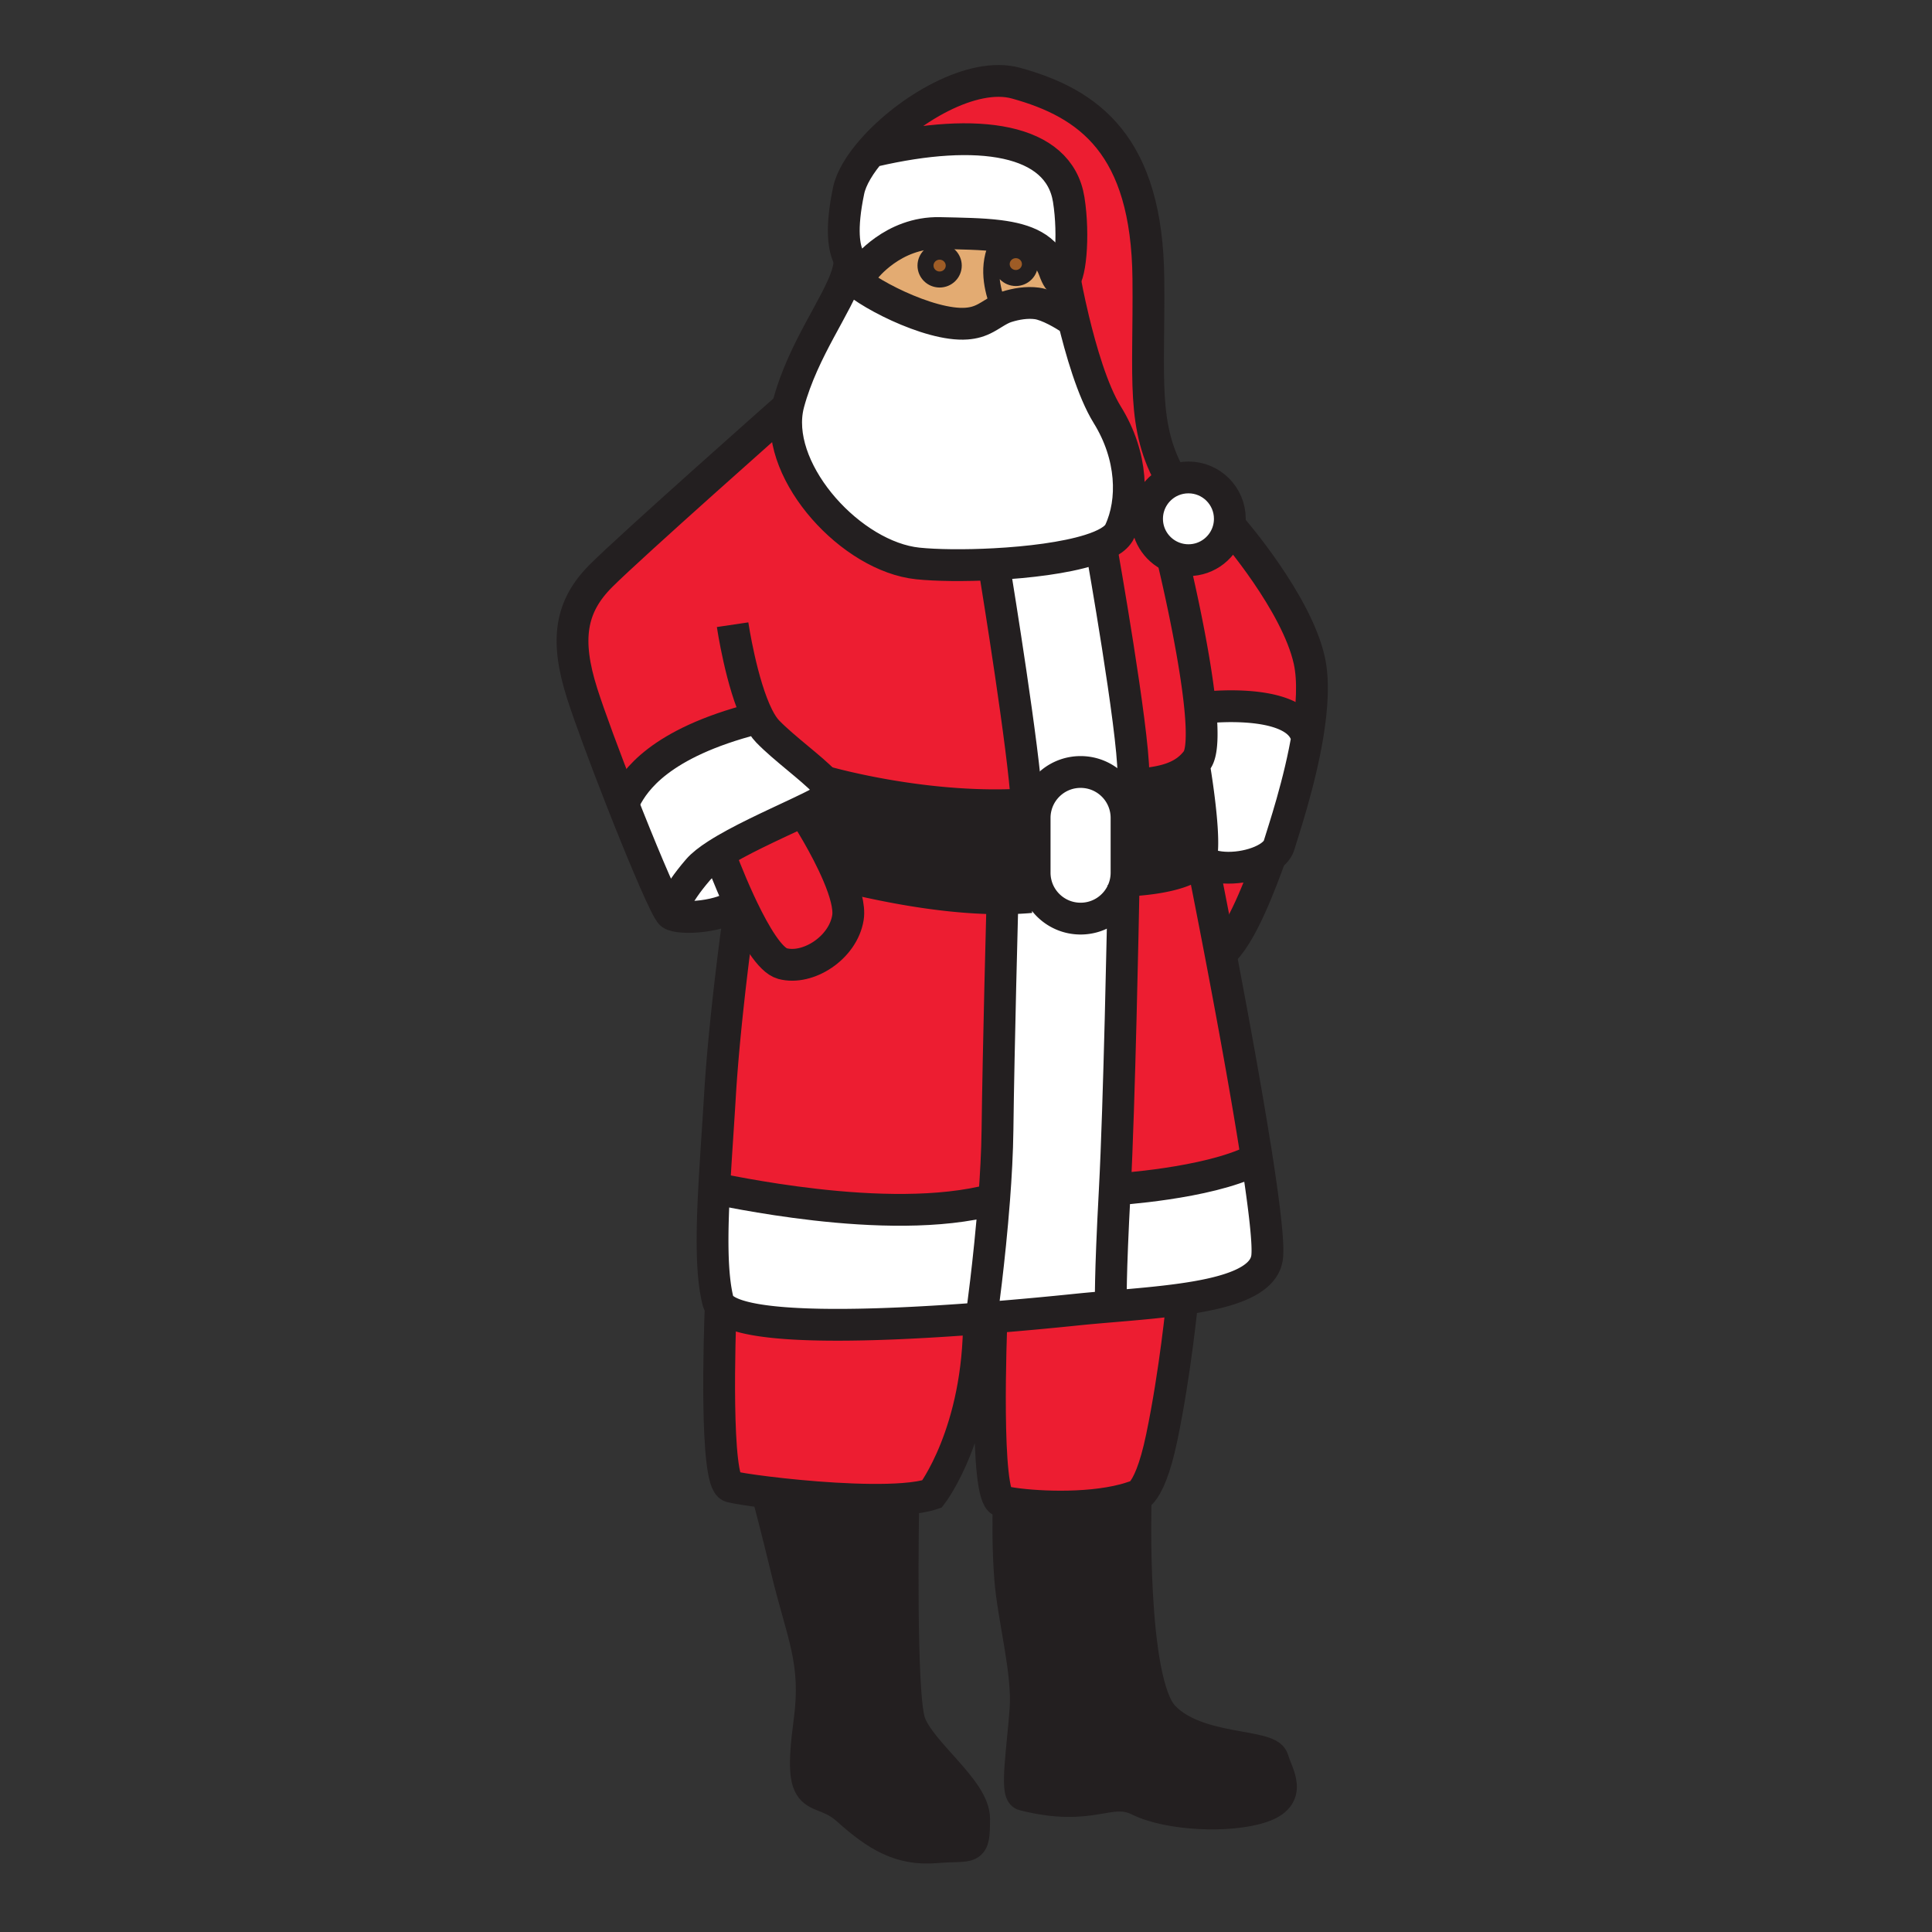 <?xml version="1.0"?><svg xmlns="http://www.w3.org/2000/svg" width="850.394" height="850.394" viewBox="0 0 850.394 850.394" overflow="visible"><rect x="0" y="0" width="850.394" height="850.394" fill="#333333" stroke="none"/><path d="M576.32 290.75c1.949 8.86 1.229 20.39-.641 32.01l-1.08-.17c-6.46-15.49-43.89-11.19-43.89-11.19l-2.42.24c-2.53-26.26-11.78-64.35-11.78-64.35l.34-1.83c1.95.72 4.07 1.11 6.271 1.11 8.479 0 15.61-5.8 17.64-13.66l1.99.18s27.97 32.27 33.57 57.66z" fill="#ed1d31"></path><path d="M559.24 376.76c-6.44 4.69-19.21 6.78-27.15 3.81-1.14-.43-2.189-.97-3.1-1.62l-1.431-.13c.79-.99 1.29-2.09 1.431-3.31 1.29-11.19-3.44-38.72-3.44-38.72l-.29-.26c.561-.59 1.08-1.22 1.58-1.9 2.391-3.27 2.5-12.12 1.45-22.99l2.42-.24s37.43-4.3 43.89 11.19l1.08.17c-3.5 21.69-11.02 43.7-12.699 49.31-.521 1.75-1.861 3.33-3.741 4.69z" fill="#fff"></path><path d="M560.28 774.43c1.939 6.86 9.16 16.21-5.03 20.94-14.19 4.74-40.72 3.49-53.93-2.98-13.21-6.489-20.07 5.37-50.801-2.39-3.52-.89-.39-20.29.86-37.35 1.25-17.08-5.34-39.91-6.74-58-1.06-13.73-.83-27.391-.659-33.181 10.18 1.78 33.729 3.15 50.89-1.359l5 .189s-2.38 79.641 12.2 95.2c14.59 15.551 46.28 12.081 48.21 18.931z" fill="#231f20"></path><path d="M553.32 510.54c3.25 21.09 5.239 37.87 4.359 43.25-1.71 10.52-17.72 15.29-37.39 18.07-9.92 1.409-20.771 2.319-31.19 3.199l-.13-1.63s-.43-9.89 1.73-49.91c0 0 40.58-2.439 61.229-12.76l1.38-.22h.012z" fill="#fff"></path><path d="M537.23 419.74c5.1 26.7 11.729 62.609 16.079 90.8l-1.38.22c-20.649 10.32-61.229 12.76-61.229 12.76 1.97-36.699 3.6-119.669 3.84-132.209.479-1.24.83-2.54 1.05-3.88l.7.13s24.91-.68 31.27-8.74l1.431.13c.91.65 1.96 1.19 3.1 1.62l-2.24 1.39c-.001-.001 3.169 15.759 7.379 37.779z" fill="#ed1d31"></path><path d="M559.24 376.76c-3.79 10.52-13.01 35.87-22.01 42.98a4475.265 4475.265 0 0 0-7.381-37.78l2.24-1.39c7.941 2.97 20.711.88 27.151-3.81z" fill="#ed1d31"></path><path d="M515.99 211.59c2.189-.93 4.6-1.44 7.13-1.44 10.05 0 18.21 8.15 18.21 18.21 0 1.57-.2 3.1-.57 4.55-2.029 7.86-9.16 13.66-17.64 13.66-2.2 0-4.32-.39-6.271-1.11-6.989-2.55-11.96-9.24-11.96-17.1.001-7.53 4.571-14 11.101-16.77z" fill="#fff"></path><path d="M525.55 336.79s4.73 27.53 3.44 38.72c-.141 1.22-.641 2.32-1.431 3.31-6.359 8.06-31.27 8.74-31.27 8.74l-.7-.13c.18-1.08.271-2.18.271-3.31v-24.1c0-5.23-1.99-10.01-5.25-13.6l2.67-.17c1.84-.32 3.88-.54 6.04-.75 8.68-.85 19.17-1.64 25.939-8.97l.291.26z" fill="#231f20"></path><path d="M528.29 311.64c1.05 10.87.94 19.72-1.45 22.99-.5.68-1.02 1.31-1.58 1.9-6.77 7.33-17.26 8.12-25.939 8.97l-.45-4.84c0-19.79-13.771-97.67-13.771-97.67l-5.529-.84c6.819-2.13 11.71-4.84 13.279-8.2 6.301-13.48 5.74-33.27-5.449-51.34-6.53-10.54-11.73-28.71-14.931-42.01-2.279-9.5-3.54-16.51-3.54-16.51l-1.52-.27c3.689 0 5.53-20.11 3-35.98-4.3-26.96-40.09-32.01-85.7-21.4l-.67-.59c15.43-17.55 43.96-34.56 63.2-29.24 32.12 8.89 57.649 27.25 58.229 86.05.44 44.24-3.319 65.3 10.521 88.93-6.53 2.77-11.101 9.24-11.101 16.77 0 7.86 4.971 14.55 11.96 17.1l-.34 1.83c.001 0 9.251 38.09 11.781 64.35zM443.98 661.47c-1.301-.229-2.381-.46-3.2-.689-7.4-2.061-4.58-74.58-4.32-80.891 15.7-1.26 29.18-2.6 37.45-3.449 4.84-.5 9.96-.94 15.189-1.381 10.42-.88 21.271-1.79 31.19-3.199l.1.71s-3.02 31.41-9.04 60.229c-6.02 28.83-12.909 26.25-12.909 26.25-1.15.38-2.341.74-3.57 1.061-17.16 4.509-40.71 3.139-50.89 1.359z" fill="#ed1d31"></path><path d="M498.87 340.66l.45 4.84c-2.16.21-4.2.43-6.04.75l-2.67.17c-.221-.24-.44-.47-.67-.7a20.167 20.167 0 0 0-14.301-5.92c-9.43 0-17.35 6.44-19.59 15.17l-4.08-.97c-1.239-23.57-13-96.03-13.91-101.65l-.199-4.04c15-.8 30.81-2.75 41.71-6.16l5.529.84c.001 0 13.771 77.88 13.771 97.67z" fill="#fff"></path><path d="M494.54 391.31c-2.9 7.62-10.26 13.03-18.9 13.03-5.59 0-10.649-2.26-14.31-5.92-1.6-1.6-2.93-3.47-3.93-5.53a20.28 20.28 0 0 1-1.99-8.77v-24.1c0-1.74.22-3.44.64-5.05 2.24-8.73 10.16-15.17 19.59-15.17 5.58 0 10.641 2.26 14.301 5.92a20.18 20.18 0 0 1 5.92 14.3v24.1c0 1.13-.091 2.23-.271 3.31-.22 1.34-.57 2.64-1.05 3.88z" fill="#fff"></path><path d="M436.46 579.89c-1.44.11-2.9.23-4.37.341l-.05-.62s3.47-24.521 5.53-51.61c.79-10.27 1.37-20.9 1.489-30.72.431-35.721 2.15-99.83 2.15-99.83l-.02-2.04c4.21-.01 8.399-.18 12.5-.54l3.71-1.98c1 2.06 2.33 3.93 3.93 5.53a20.17 20.17 0 0 0 14.31 5.92c8.641 0 16-5.41 18.9-13.03-.24 12.54-1.87 95.51-3.84 132.209-2.16 40.021-1.73 49.91-1.73 49.91l.13 1.63c-5.229.44-10.35.881-15.189 1.381a1694.5 1694.5 0 0 1-37.45 3.449zM487.4 182.61c11.189 18.07 11.75 37.86 5.449 51.34-1.569 3.36-6.46 6.07-13.279 8.2-10.9 3.41-26.71 5.36-41.71 6.16-13.271.72-25.91.54-33.93-.3-29.02-3.05-62.04-39.11-57.48-67.39.17-1.07.4-2.13.68-3.17 6.39-23.68 21.58-43.25 25.72-56.61l1.24.39c4.88 6.59 34.86 22.48 51.35 21.21 3.14-.24 5.67-.95 8.53-2.5 2.12-1.14 4.07-2.53 6.16-3.62.95-.5 1.93-.94 2.96-1.26 4.12-1.3 8.9-2.12 13.34-1.51 4.811.66 12.021 4.88 15.311 7.22l.729-.17c3.2 13.3 8.4 31.47 14.93 42.01z" fill="#fff"></path><path d="M472.47 140.6l-.729.17c-3.29-2.34-10.5-6.56-15.311-7.22-4.439-.61-9.22.21-13.34 1.51-1.03.32-2.01.76-2.96 1.26l-.75-1.61c-2.479-7.22-5.45-17.5 0-28.11l.351-2.75c12.02 1.52 20.8 5.22 24.319 15.08 1.22 3.42 2.36 4.89 3.36 4.89l1.52.27s1.26 7.01 3.54 16.51zm-19.13-24.36c0-3.39-2.79-6.13-6.21-6.13-3.43 0-6.22 2.74-6.22 6.13 0 3.38 2.79 6.13 6.22 6.13 3.42 0 6.21-2.75 6.21-6.13z" fill="#e3ab72" class="aac-skin-fill"></path><path d="M373.88 113.88c-2.48-4.37-3.89-12.99-.36-29.94 1.13-5.43 4.98-11.79 10.52-18.09l.67.59c45.61-10.61 81.4-5.56 85.7 21.4 2.53 15.87.689 35.98-3 35.98-1 0-2.141-1.47-3.36-4.89-3.52-9.86-12.3-13.56-24.319-15.08-7.561-.96-16.411-1.05-26.05-1.27-20.68-.48-32.99 15.78-32.99 15.78s-4.071.4-6.811-4.48z" fill="#fff"></path><path d="M457.4 392.89l-3.71 1.98c-4.101.36-8.29.53-12.5.54-30.63.12-62.42-8.02-72.26-10.29l-.02.01c-5.51-13.04-14.18-26.4-14.18-26.4l-4.2-.41c8.4-3.95 14.73-7.12 15.25-8.77.4-1.29-.82-3.21-3.01-5.53 5.92 1.67 47.37 12.77 89.2 9.98l4.08.97c-.42 1.61-.64 3.31-.64 5.05v24.1c0 3.14.72 6.11 1.99 8.77z" fill="#231f20"></path><path d="M447.13 110.11c3.42 0 6.21 2.74 6.21 6.13 0 3.38-2.79 6.13-6.21 6.13-3.43 0-6.22-2.75-6.22-6.13 0-3.39 2.79-6.13 6.22-6.13z" fill="#9e5c26"></path><path d="M438.06 252.35c.91 5.62 12.671 78.08 13.91 101.65-41.83 2.79-83.28-8.31-89.2-9.98-5.62-5.96-17.6-14.58-24.82-22-1.57-1.61-3.03-3.87-4.37-6.53l-1.08.79c-42.45 10.9-53.06 27.54-57.08 34.99l-2.13.29c-7.12-18.15-13.94-36.55-17.09-46.47-7.46-23.52-5.16-38.15 8.32-51.63 13.37-13.37 79.55-71.93 80.59-72.85l1.34.01c-4.56 28.28 28.46 64.34 57.48 67.39 8.02.84 20.66 1.02 33.93.3l.2 4.04zM441.19 395.41l.02 2.04s-1.72 64.109-2.15 99.83c-.119 9.819-.699 20.45-1.489 30.72l-.37-.03c-47.04 12.62-120.91-5.02-122.2-4.59l-.66-.04c.67-12.8 1.69-26.649 2.53-40.7 2.15-36.14 8.61-81.31 8.61-81.31l1.48-1.13c5.4 11.22 12.03 22.47 17.45 23.93 11.18 3.01 26.67-6.88 28.82-20.22.76-4.7-1.31-11.69-4.32-18.78l.02-.01c9.839 2.27 41.629 10.41 72.259 10.29z" fill="#ed1d31"></path><path d="M439.38 134.71l.75 1.61c-2.09 1.09-4.04 2.48-6.16 3.62-2.859 1.55-5.39 2.26-8.53 2.5-16.49 1.27-46.47-14.62-51.35-21.21l-1.24-.39c.79-2.55 1.18-4.88 1.03-6.96 2.74 4.88 6.81 4.48 6.81 4.48s12.31-16.26 32.99-15.78c9.64.22 18.49.31 26.05 1.27l-.351 2.75c-5.449 10.61-2.479 20.89.001 28.11zM419.8 116.9c0-3.38-2.78-6.13-6.21-6.13s-6.21 2.75-6.21 6.13c0 3.39 2.78 6.13 6.21 6.13s6.21-2.74 6.21-6.13z" fill="#e3ab72" class="aac-skin-fill"></path><path d="M430.9 580.32c-44.831 3.43-104.03 5.699-113.67-5.5-.61-.7-1.02-1.44-1.22-2.25-2.89-11.57-2.73-29.101-1.67-49.23l.66.04c1.29-.43 75.16 17.21 122.2 4.59l.37.03c-2.061 27.09-5.53 51.61-5.53 51.61l.05.62-1.19.09z" fill="#fff"></path><path d="M397.61 659.76c-17.37 1.32-43.19-.83-60.01-2.91-7.97-.979-13.92-1.949-16-2.529-7.04-1.96-4.83-67.66-4.37-79.5 9.64 11.199 68.84 8.93 113.67 5.5.199 50.22-20.66 77.3-20.66 77.3-3.2 1.069-7.56 1.749-12.63 2.139z" fill="#ed1d31"></path><path d="M428.77 800.48c0 14.84-.89 11.25-16.649 12.6-15.75 1.35-26.1-4.95-39.15-16.65-13.05-11.71-22.06 1.34-16.66-38.71 3.57-26.439-3.15-38.26-9.9-66.16-4.59-18.96-7.44-29.75-8.81-34.71 16.82 2.08 42.64 4.23 60.01 2.91-.12 6.48-1.51 85.891 2.82 98.41 4.489 13.05 28.339 29.51 28.339 42.31z" fill="#231f20"></path><path d="M413.59 110.77c3.43 0 6.21 2.75 6.21 6.13 0 3.39-2.78 6.13-6.21 6.13s-6.21-2.74-6.21-6.13c0-3.38 2.78-6.13 6.21-6.13z" fill="#9e5c26"></path><path d="M368.91 385.13c3.01 7.09 5.08 14.08 4.32 18.78-2.15 13.34-17.64 23.229-28.82 20.22-5.42-1.46-12.05-12.71-17.45-23.93-.5-1.04-.99-2.08-1.47-3.11-5-10.81-8.62-20.72-8.62-20.72l-1.37-.18c9.64-6.21 24.09-12.71 35.03-17.87l4.2.41s8.67 13.36 14.18 26.4z" fill="#ed1d31"></path><path d="M362.77 344.02c2.19 2.32 3.41 4.24 3.01 5.53-.52 1.65-6.85 4.82-15.25 8.77-10.94 5.16-25.39 11.66-35.03 17.87-3.53 2.27-6.41 4.51-8.24 6.63-10.61 12.34-10.9 17.5-10.9 17.5l-2.16.21c-3.63-6.3-12.48-27.46-20.91-48.97l2.13-.29c4.02-7.45 14.63-24.09 57.08-34.99l1.08-.79c1.34 2.66 2.8 4.92 4.37 6.53 7.22 7.42 19.2 16.04 24.82 22z" fill="#fff"></path><path d="M325.49 397.09l-.16.08c-6.59 6.6-26.1 7.74-29.83 5.16-.29-.2-.73-.82-1.3-1.8l2.16-.21s.29-5.16 10.9-17.5c1.83-2.12 4.71-4.36 8.24-6.63l1.37.18s3.62 9.91 8.62 20.72z" fill="#fff"></path><g fill="none" stroke="#231f20"><path d="M499.87 660.3s-2.38 79.641 12.2 95.2c14.59 15.55 46.279 12.08 48.21 18.93 1.939 6.86 9.16 16.21-5.03 20.94-14.19 4.74-40.72 3.49-53.93-2.98-13.21-6.489-20.07 5.37-50.801-2.39-3.52-.89-.39-20.29.86-37.35 1.25-17.08-5.34-39.91-6.74-58-1.06-13.73-.83-27.391-.659-33.181.05-1.84.1-2.89.1-2.89M397.62 659.34s0 .141-.01.42c-.12 6.48-1.51 85.891 2.82 98.41 4.49 13.05 28.339 29.51 28.339 42.311 0 14.84-.89 11.25-16.649 12.6-15.75 1.35-26.1-4.95-39.15-16.65-13.05-11.71-22.06 1.34-16.66-38.71 3.57-26.439-3.15-38.26-9.9-66.16-4.59-18.96-7.44-29.75-8.81-34.71-.63-2.34-.94-3.39-.94-3.39M516.66 212.73c-.23-.38-.46-.76-.67-1.14-13.84-23.63-10.08-44.69-10.521-88.93-.58-58.8-26.109-77.16-58.229-86.05-19.24-5.32-47.77 11.69-63.2 29.24-5.54 6.3-9.39 12.66-10.52 18.09-3.53 16.95-2.12 25.57.36 29.94 2.74 4.88 6.81 4.48 6.81 4.48s12.31-16.26 32.99-15.78c9.64.22 18.49.31 26.05 1.27 12.02 1.52 20.8 5.22 24.319 15.08 1.22 3.42 2.36 4.89 3.36 4.89 3.689 0 5.53-20.11 3-35.98-4.3-26.96-40.09-32.01-85.7-21.4" stroke-width="14"></path><path d="M468.93 124.09s1.261 7.01 3.54 16.51c3.2 13.3 8.4 31.47 14.931 42.01 11.189 18.07 11.75 37.86 5.449 51.34-1.569 3.36-6.46 6.07-13.279 8.2-10.9 3.41-26.71 5.36-41.71 6.16-13.271.72-25.91.54-33.93-.3-29.02-3.05-62.04-39.11-57.48-67.39.17-1.07.4-2.13.68-3.17 6.39-23.68 21.58-43.25 25.72-56.61.79-2.55 1.18-4.88 1.03-6.96-.02-.23-.04-.46-.07-.68M515.99 211.59c2.189-.93 4.6-1.44 7.13-1.44 10.05 0 18.21 8.15 18.21 18.21 0 1.57-.2 3.1-.57 4.55-2.029 7.86-9.16 13.66-17.64 13.66-2.2 0-4.32-.39-6.271-1.11-6.989-2.55-11.96-9.24-11.96-17.1.001-7.53 4.571-14 11.101-16.77z" stroke-width="14"></path><path d="M374.09 121.23c4.88 6.59 34.86 22.48 51.35 21.21 3.14-.24 5.67-.95 8.53-2.5 2.12-1.14 4.07-2.53 6.16-3.62.95-.5 1.93-.94 2.96-1.26 4.12-1.3 8.9-2.12 13.34-1.51 4.811.66 12.021 4.88 15.311 7.22M345.12 180.6l-.01.01c-1.04.92-67.22 59.48-80.59 72.85-13.48 13.48-15.78 28.11-8.32 51.63 3.15 9.92 9.97 28.32 17.09 46.47 8.43 21.51 17.28 42.67 20.91 48.97.57.98 1.01 1.6 1.3 1.8 3.73 2.58 23.24 1.44 29.83-5.16" stroke-width="14"></path><path d="M322.46 274.97s3.88 26.14 11.12 40.52c1.34 2.66 2.8 4.92 4.37 6.53 7.22 7.42 19.2 16.04 24.82 22 2.19 2.32 3.41 4.24 3.01 5.53-.52 1.65-6.85 4.82-15.25 8.77-10.94 5.16-25.39 11.66-35.03 17.87-3.53 2.27-6.41 4.51-8.24 6.63-10.61 12.34-10.9 17.5-10.9 17.5M275.42 351.27c4.02-7.45 14.63-24.09 57.08-34.99M438 252l.06.35c.91 5.62 12.671 78.08 13.91 101.65M485.1 242.99s13.771 77.88 13.771 97.67M542.75 233.09s27.97 32.27 33.57 57.66c1.949 8.86 1.229 20.39-.641 32.01-3.5 21.69-11.02 43.7-12.699 49.31-.521 1.75-1.86 3.33-3.74 4.69-6.44 4.69-19.21 6.78-27.15 3.81-1.14-.43-2.189-.97-3.1-1.62" stroke-width="14"></path><path d="M516.51 247.29s9.25 38.09 11.78 64.35c1.05 10.87.94 19.72-1.45 22.99-.5.68-1.02 1.31-1.58 1.9-6.77 7.33-17.26 8.12-25.939 8.97-2.16.21-4.2.43-6.04.75M362.05 343.82l.72.2c5.92 1.67 47.37 12.77 89.2 9.98M530.71 311.4s37.43-4.3 43.89 11.19M490.61 346.42a20.18 20.18 0 0 1 5.25 13.6v24.1c0 1.13-.091 2.23-.271 3.31-.22 1.34-.57 2.64-1.05 3.88-2.9 7.62-10.26 13.03-18.9 13.03-5.59 0-10.649-2.26-14.31-5.92-1.6-1.6-2.93-3.47-3.93-5.53a20.28 20.28 0 0 1-1.99-8.77v-24.1c0-1.74.22-3.44.64-5.05 2.24-8.73 10.16-15.17 19.59-15.17 5.58 0 10.641 2.26 14.301 5.92.23.23.45.46.67.7zM368.93 385.12c9.84 2.27 41.63 10.41 72.26 10.29 4.21-.01 8.399-.18 12.5-.54M496.29 387.56s24.91-.68 31.27-8.74c.79-.99 1.29-2.09 1.431-3.31 1.29-11.19-3.44-38.72-3.44-38.72" stroke-width="14"></path><path d="M529.85 381.96s3.17 15.76 7.381 37.78c5.1 26.7 11.729 62.609 16.079 90.8h.011c3.25 21.09 5.239 37.87 4.359 43.25-1.71 10.52-17.72 15.29-37.39 18.07-9.92 1.409-20.771 2.319-31.19 3.199-5.229.44-10.35.881-15.189 1.381a1688.9 1688.9 0 0 1-37.45 3.449c-1.44.11-2.9.23-4.37.341-.399.029-.79.06-1.189.09-44.831 3.43-104.03 5.699-113.67-5.5-.61-.7-1.02-1.44-1.22-2.25-2.89-11.57-2.73-29.101-1.67-49.23.67-12.8 1.69-26.649 2.53-40.7 2.15-36.14 8.61-81.31 8.61-81.31" stroke-width="14"></path><path d="M441.21 397.45s-1.72 64.109-2.15 99.83c-.119 9.819-.699 20.45-1.489 30.72-2.061 27.09-5.53 51.61-5.53 51.61M315 523.38c1.29-.43 75.16 17.21 122.2 4.59M494.57 389.71l-.03 1.6c-.24 12.54-1.87 95.51-3.84 132.209-2.16 40.021-1.73 49.91-1.73 49.91M490.7 523.52s40.58-2.439 61.229-12.76M436.48 579.45s-.011.149-.021.439c-.26 6.311-3.08 78.83 4.32 80.891.819.229 1.899.46 3.2.689 10.18 1.78 33.729 3.15 50.89-1.359 1.229-.32 2.42-.681 3.57-1.061 0 0 6.89 2.58 12.909-26.25 6.021-28.819 9.04-60.229 9.04-60.229M317.3 573s-.03.64-.07 1.82c-.46 11.84-2.67 77.54 4.37 79.5 2.08.58 8.03 1.55 16 2.529 16.82 2.08 42.64 4.23 60.01 2.91 5.07-.39 9.43-1.069 12.63-2.14 0 0 20.859-27.08 20.66-77.3 0-.431 0-.86-.011-1.29M316.87 376.37s3.62 9.91 8.62 20.72c.48 1.03.97 2.07 1.47 3.11 5.4 11.22 12.03 22.47 17.45 23.93 11.18 3.01 26.67-6.88 28.82-20.22.76-4.7-1.31-11.69-4.32-18.78-5.51-13.04-14.18-26.4-14.18-26.4M559.54 375.94c-.09.26-.19.53-.3.82-3.79 10.52-13.01 35.87-22.01 42.98-.74.6-1.48 1.06-2.221 1.38" stroke-width="14"></path><path d="M419.8 116.9c0 3.39-2.78 6.13-6.21 6.13s-6.21-2.74-6.21-6.13c0-3.38 2.78-6.13 6.21-6.13s6.21 2.75 6.21 6.13zM453.34 116.24c0 3.38-2.79 6.13-6.21 6.13-3.43 0-6.22-2.75-6.22-6.13 0-3.39 2.79-6.13 6.22-6.13 3.42 0 6.21 2.74 6.21 6.13zM439.38 106.6c-5.45 10.61-2.479 20.89 0 28.11" stroke-width="7.058"></path></g><path fill="none" d="M0 0h850.394v850.394H0z"></path></svg>